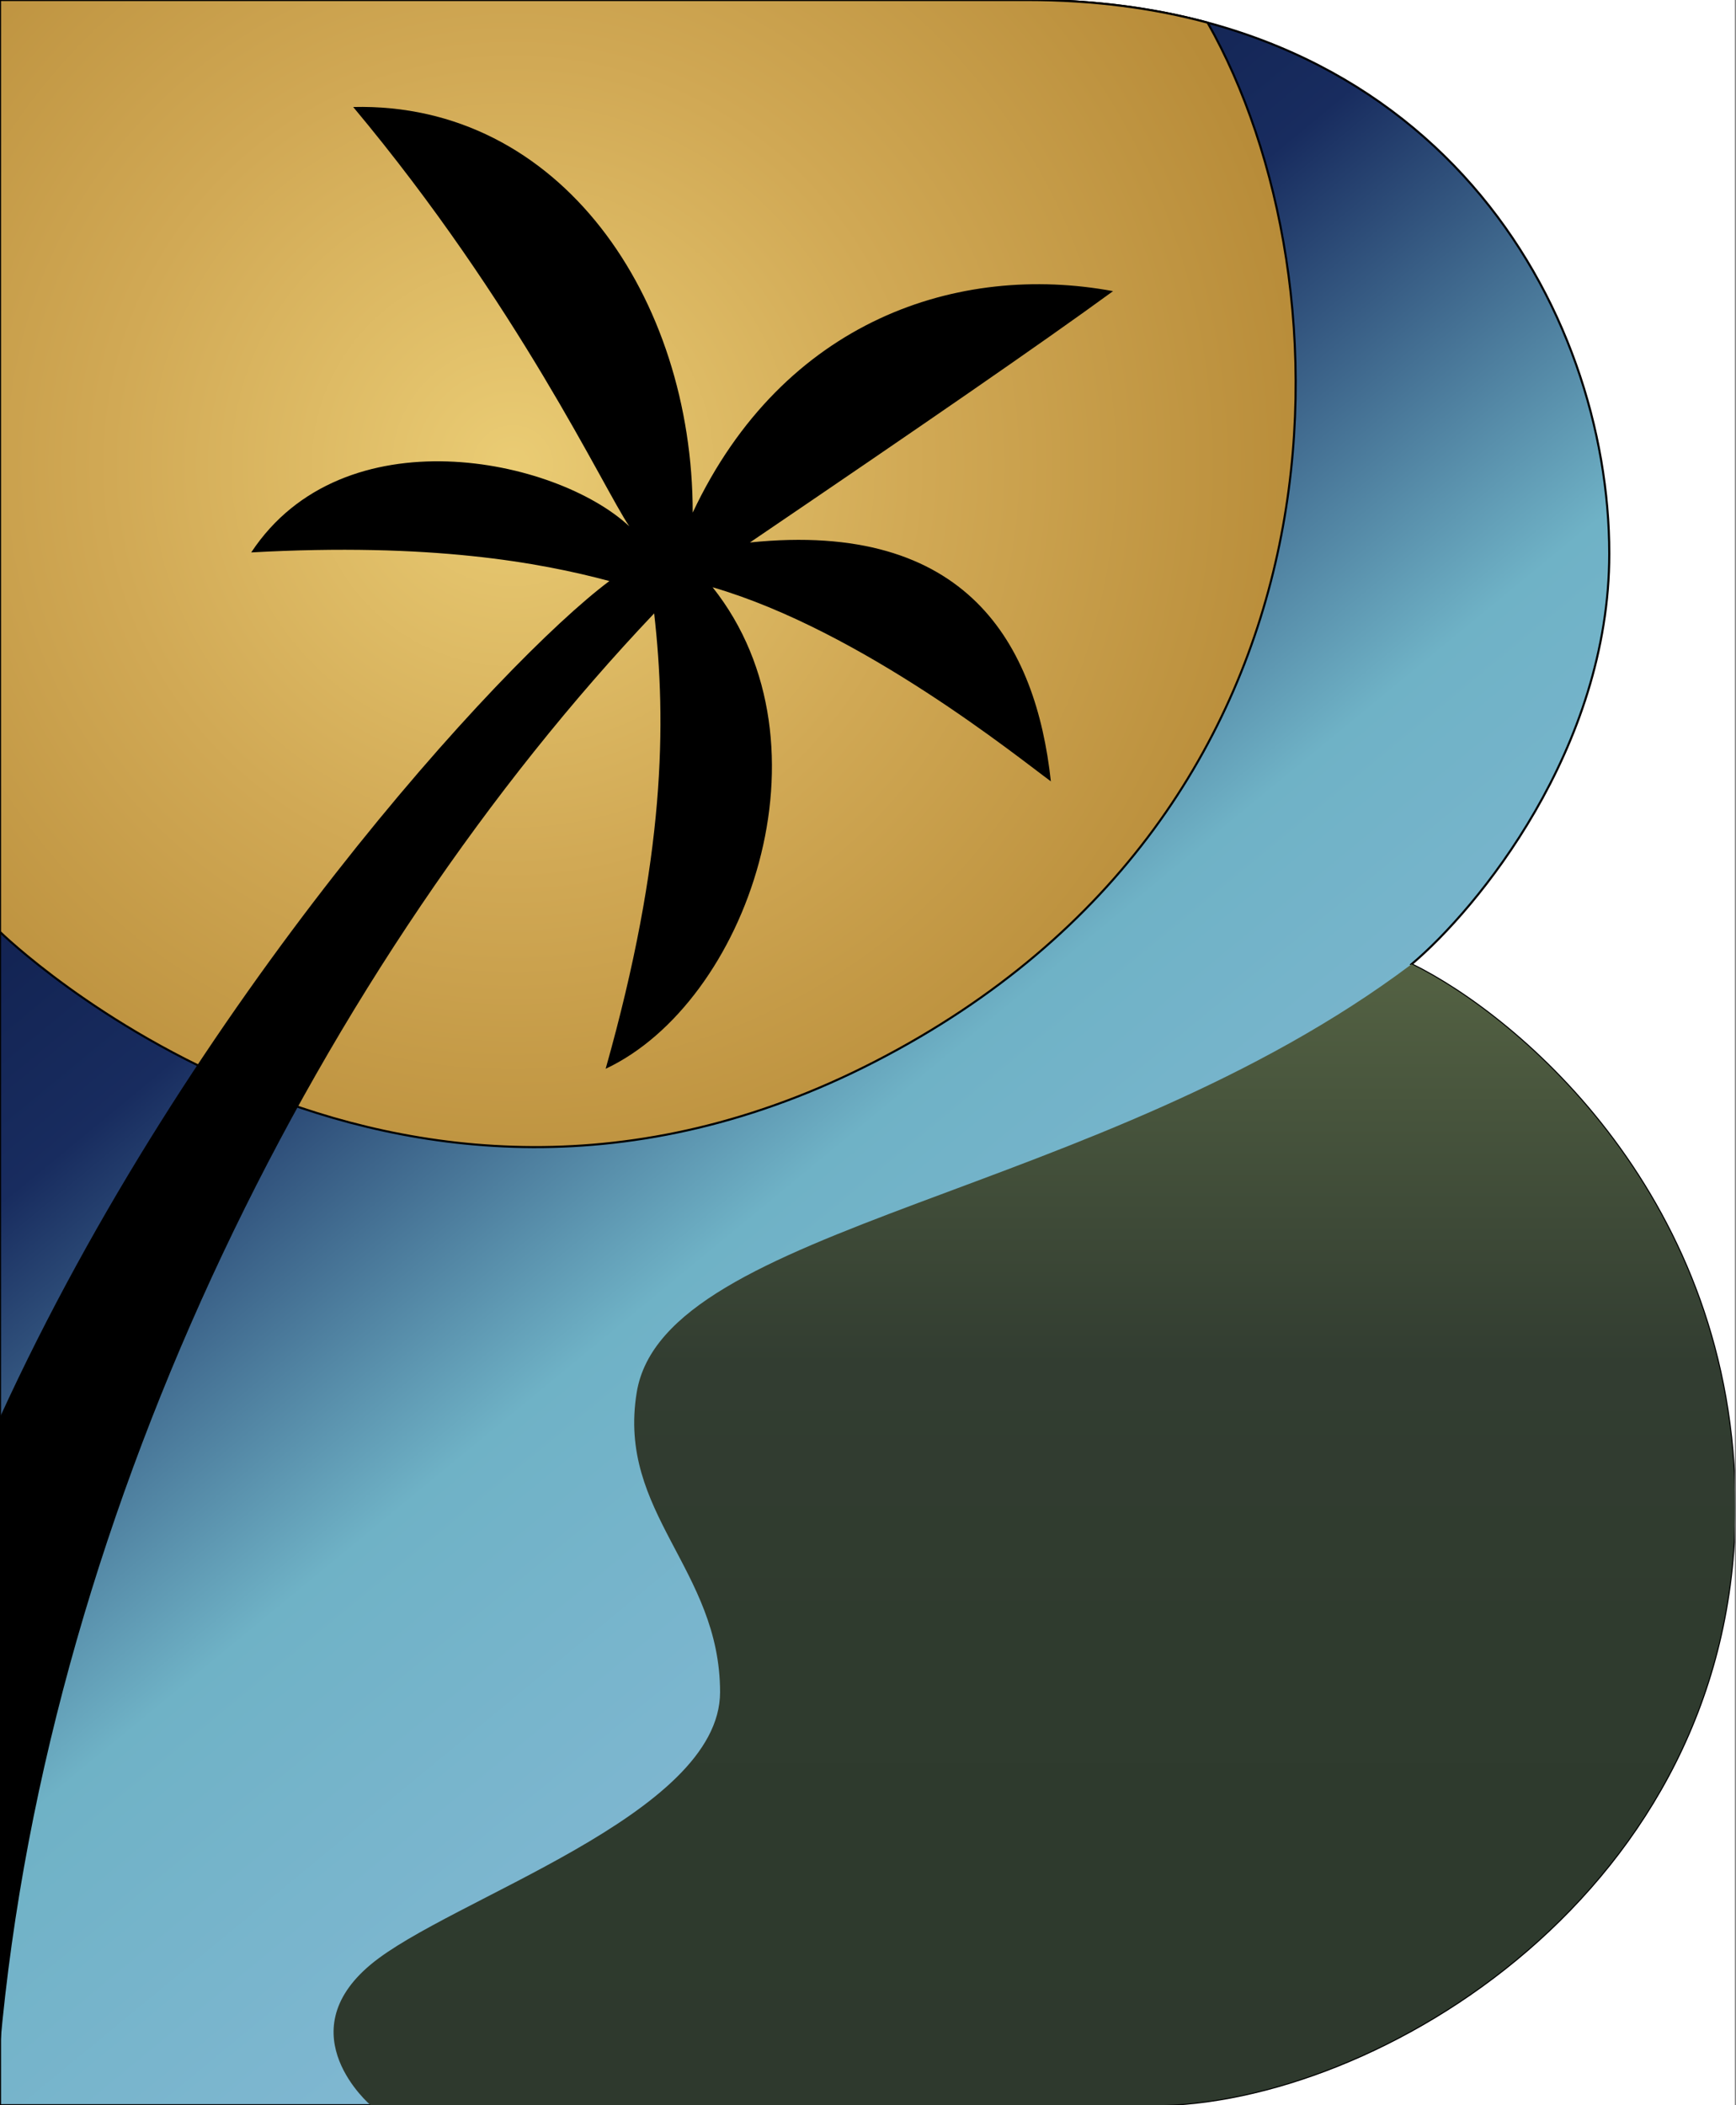 <svg width="825" height="1000" viewBox="0 0 825 1000" fill="none" xmlns="http://www.w3.org/2000/svg">
<rect x="0" y="0" width="825" height="1000" fill="#808080" stroke="none"/>
<g clip-path="url(#clip0_25_2)">
<rect width="824.47" height="1000" fill="white"/>
<path d="M547.872 1000H0V673.168V0H488.18C683.215 0 764.775 147.163 764.775 263.002C764.775 355.674 702.128 431.639 670.804 458.038C722.025 483.058 824.468 569.622 824.468 715.721C824.468 898.345 653.664 1000 547.872 1000Z" fill="url(#paint1_linear_25_2)" stroke="black"/>
<path d="M0 0H488.18C519.657 0 548.178 3.833 573.877 10.749C643.617 133.57 647.754 384.752 416.076 504.137C184.397 623.522 0 442.671 0 442.671V0Z" fill="url(#paint_sun_radial_25_2)" stroke="black"/>
<path d="M547.872 1000L176.123 1000C176.123 1000 136.525 966.312 176.123 933.215C213.357 902.094 342.199 862.293 342.199 803.782C342.199 745.272 293.144 718.676 302.6 661.348C315.761 581.56 523.05 569.149 670.804 458.038C722.025 483.057 824.469 569.622 824.469 715.721C824.469 898.345 653.664 1000 547.872 1000Z" fill="url(#paint0_linear_25_2)"/>
<path d="M310.875 291.371C155.437 455.083 23.05 712.175 1.80364e-05 972.222V673.168C90.425 475.768 238.18 314.421 289.598 276.005C256.501 267.139 204.492 257.683 119.385 262.411C163.121 196.217 264.184 217.494 299.054 250C286.643 231.678 246.454 144.799 167.849 50.827C266.548 48.463 329.196 141.844 329.196 243.499C372.34 151.891 455.674 124.704 528.96 138.298C494.09 163.712 437.352 202.719 356.383 257.683C459.811 247.045 492.317 306.147 499.409 371.158C484.043 359.929 409.575 299.645 338.653 278.96C398.345 354.019 354.61 476.359 287.825 507.683C316.194 407.21 316.785 343.381 310.875 291.371Z" fill="black"/>
</g>
<defs>
<linearGradient id="paint0_linear_25_2" x1="491.496" y1="458.038" x2="491.496" y2="1000" gradientUnits="userSpaceOnUse">
<stop offset="0" stop-color="#546243"/>
<stop offset="0.35" stop-color="#323D31"/>
<stop offset="0.6" stop-color="#2F3B2E"/>
<stop offset="0.8" stop-color="#2E3A2D"/>
<stop offset="1" stop-color="#2E392D"/>
</linearGradient>
<linearGradient id="paint1_linear_25_2" x1="0" y1="0" x2="824.47" y2="1000" gradientUnits="userSpaceOnUse">
<stop offset="0" stop-color="#172A5A"/>
<stop offset="0.12" stop-color="#172C5F"/>
<stop offset="0.22" stop-color="#0F1E4B"/>
<stop offset="0.34" stop-color="#182C5F"/>
<!-- Extend teal presence -->
<stop offset="0.52" stop-color="#6FB2C6"/>
<stop offset="0.68" stop-color="#7FB7D1"/>
<stop offset="0.82" stop-color="#8EABA8"/>
<stop offset="0.92" stop-color="#96BCBD"/>
<stop offset="1" stop-color="#A3C5C4"/>
</linearGradient>
<radialGradient id="paint_sun_radial_25_2" cx="0" cy="0" r="1" gradientUnits="userSpaceOnUse" gradientTransform="translate(244.09 221.335) rotate(45) scale(380 380)">
<stop offset="0" stop-color="#EACC74"/>
<stop offset="0.5" stop-color="#D1A955"/>
<stop offset="1" stop-color="#B88C39"/>
</radialGradient>
<clipPath id="clip0_25_2">
<rect width="824.47" height="1000" fill="white"/>
</clipPath>
</defs>
</svg>
